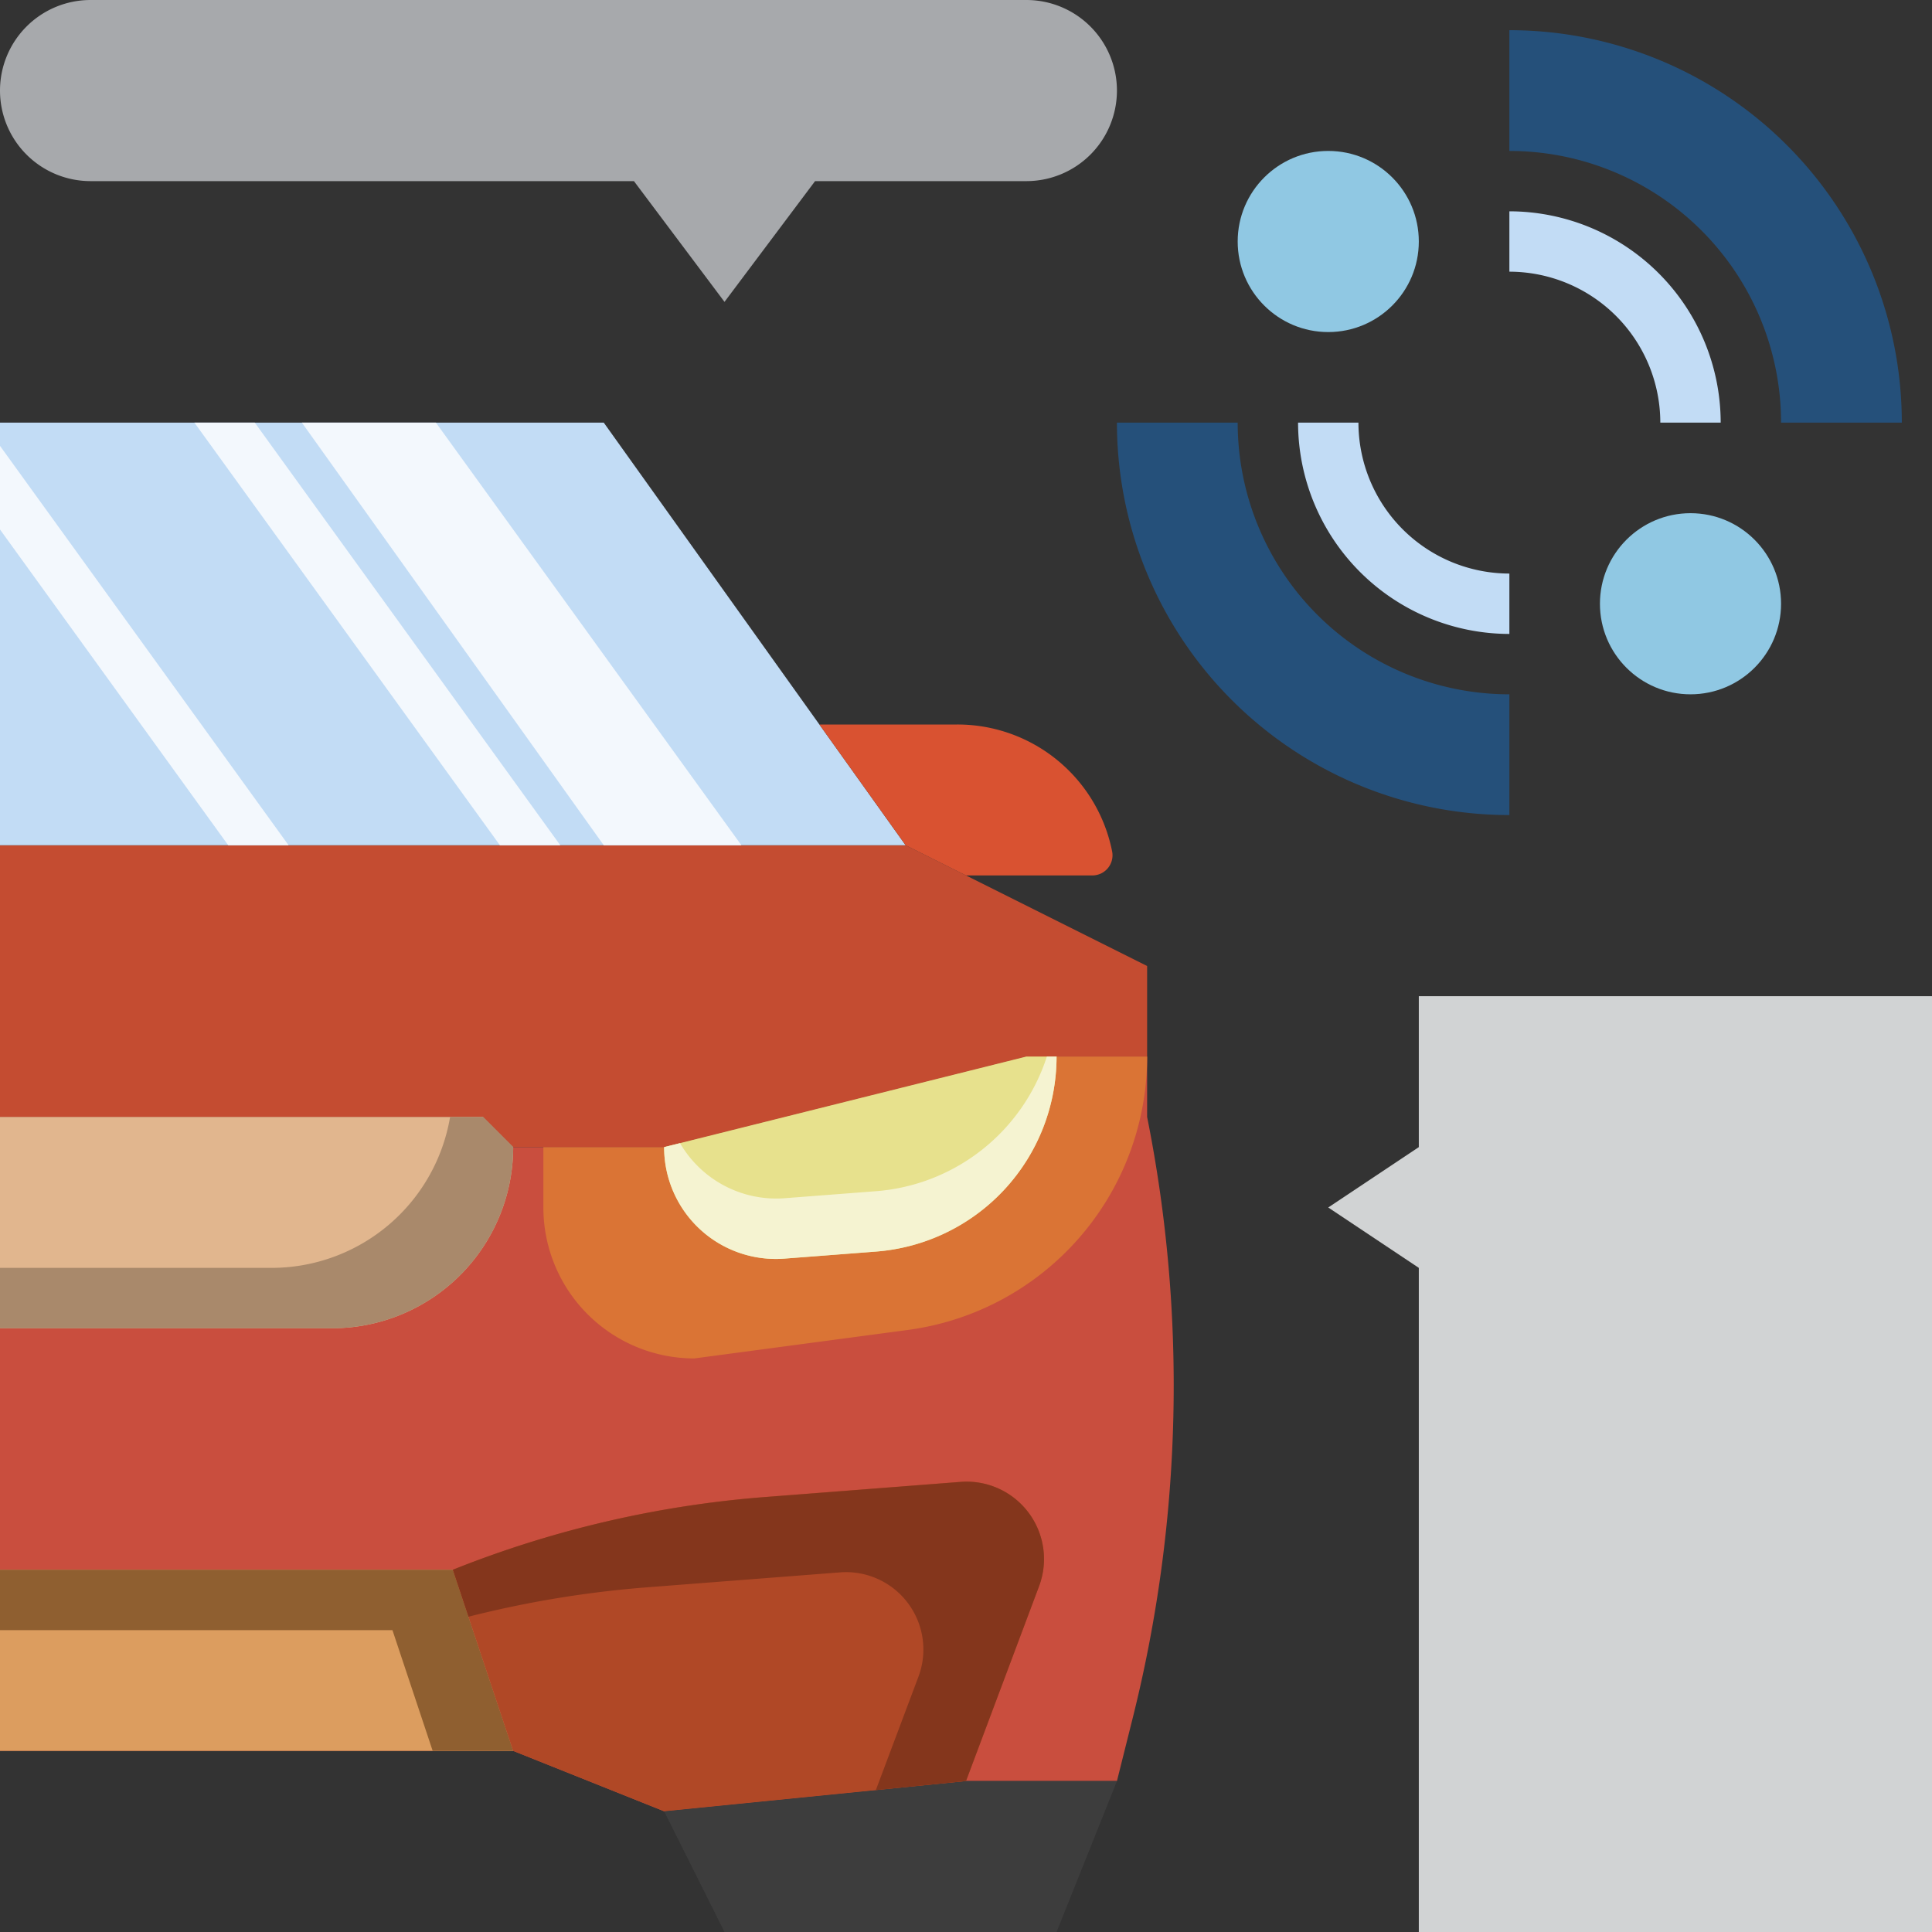 <svg xmlns="http://www.w3.org/2000/svg" viewBox="0 0 64 64"><rect x="0" y="0" width="64" height="64" fill="#333333" stroke="none"/><g id="_28-smart_car" data-name="28-smart car"><polygon points="0 37 16 37 17 38 22 38 34 35 38 35 38 32 30 28 0 28 0 37" style="fill:#c44c31"/><polygon points="30 28 0 28 0 14 20 14 30 28" style="fill:#c2dcf5"/><path d="M38,37h0a45.361,45.361,0,0,1-.473,19.894L37,59H32L22,60l-5-2H0V37H16l1,1h5l12-3h4Z" style="fill:#c94e3e"/><path d="M3,0H34a3,3,0,0,1,3,3h0a3,3,0,0,1-3,3H27l-3,4L21,6H3A3,3,0,0,1,0,3H0A3,3,0,0,1,3,0Z" style="fill:#a7a9ac"/><polygon points="47 64 64 64 64 33 47 33 47 38 44 40 47 42 47 64" style="fill:#d1d3d4"/><circle cx="44" cy="8" r="3" style="fill:#90c8e3"/><circle cx="56" cy="20" r="3" style="fill:#90c8e3"/><path d="M50,27A13,13,0,0,1,37,14h4a9,9,0,0,0,9,9Z" style="fill:#25507a"/><path d="M63,14A13,13,0,0,0,50,1V5a9,9,0,0,1,9,9Z" style="fill:#25507a"/><polygon points="22 60 24 64 35 64 37 59 32 59 22 60" style="fill:#3d3d3d"/><polygon points="0 52 15 52 17 58 0 58 0 52" style="fill:#dc9d5f"/><polygon points="13 54 14.333 58 17 58 15 52 0 52 0 54 13 54" style="fill:#8f5f30"/><path d="M17,58l-2-6h0a35.179,35.179,0,0,1,10.369-2.413l6.456-.5a2.562,2.562,0,0,1,2.008.743h0a2.564,2.564,0,0,1,.588,2.712L32,59,22,60Z" style="fill:#b04826"/><path d="M33.833,49.833a2.562,2.562,0,0,0-2.008-.743l-6.456.5A35.179,35.179,0,0,0,15,52l.519,1.556a35.114,35.114,0,0,1,5.85-.969l6.456-.5a2.563,2.563,0,0,1,2.6,3.455L29.013,59.3,32,59l2.421-6.455A2.564,2.564,0,0,0,33.833,49.833Z" style="fill:#84361c"/><path d="M18,38h4l12-3h4a9.137,9.137,0,0,1-7.93,9.057L23,45h0a5,5,0,0,1-5-5Z" style="fill:#da7435"/><path d="M17,38h0a6,6,0,0,1-6,6H0V37H16Z" style="fill:#e1b68e"/><path d="M16,37H14.91A6,6,0,0,1,9,42H0v2H11a6,6,0,0,0,6-6Z" style="fill:#a9896b"/><path d="M32,29h4.185a.668.668,0,0,0,.655-.8A5.225,5.225,0,0,0,31.716,24H27.143L30,28Z" style="fill:#d95231"/><polygon points="18.56 28 16.56 28 6.44 14 8.44 14 18.56 28" style="fill:#f3f8fd"/><polygon points="9.56 28 7.56 28 0 17.54 0 14.77 9.56 28" style="fill:#f3f8fd"/><polygon points="24.56 28 20 28 10 14 14.44 14 24.56 28" style="fill:#f3f8fd"/><path d="M22,38h0a3.7,3.7,0,0,0,3.988,3.693l3.03-.233A6.479,6.479,0,0,0,35,35H34L22,38" style="fill:#e7e18d"/><path d="M29.018,39.46l-3.03.233a3.685,3.685,0,0,1-3.461-1.825L22,38a3.7,3.7,0,0,0,3.988,3.693l3.03-.233A6.479,6.479,0,0,0,35,35h-.321A6.476,6.476,0,0,1,29.018,39.46Z" style="fill:#f5f3d1"/><path d="M50,21a7.009,7.009,0,0,1-7-7h2a5.006,5.006,0,0,0,5,5Z" style="fill:#c2dcf5"/><path d="M57,14H55a5.006,5.006,0,0,0-5-5V7A7.009,7.009,0,0,1,57,14Z" style="fill:#c2dcf5"/></g></svg>